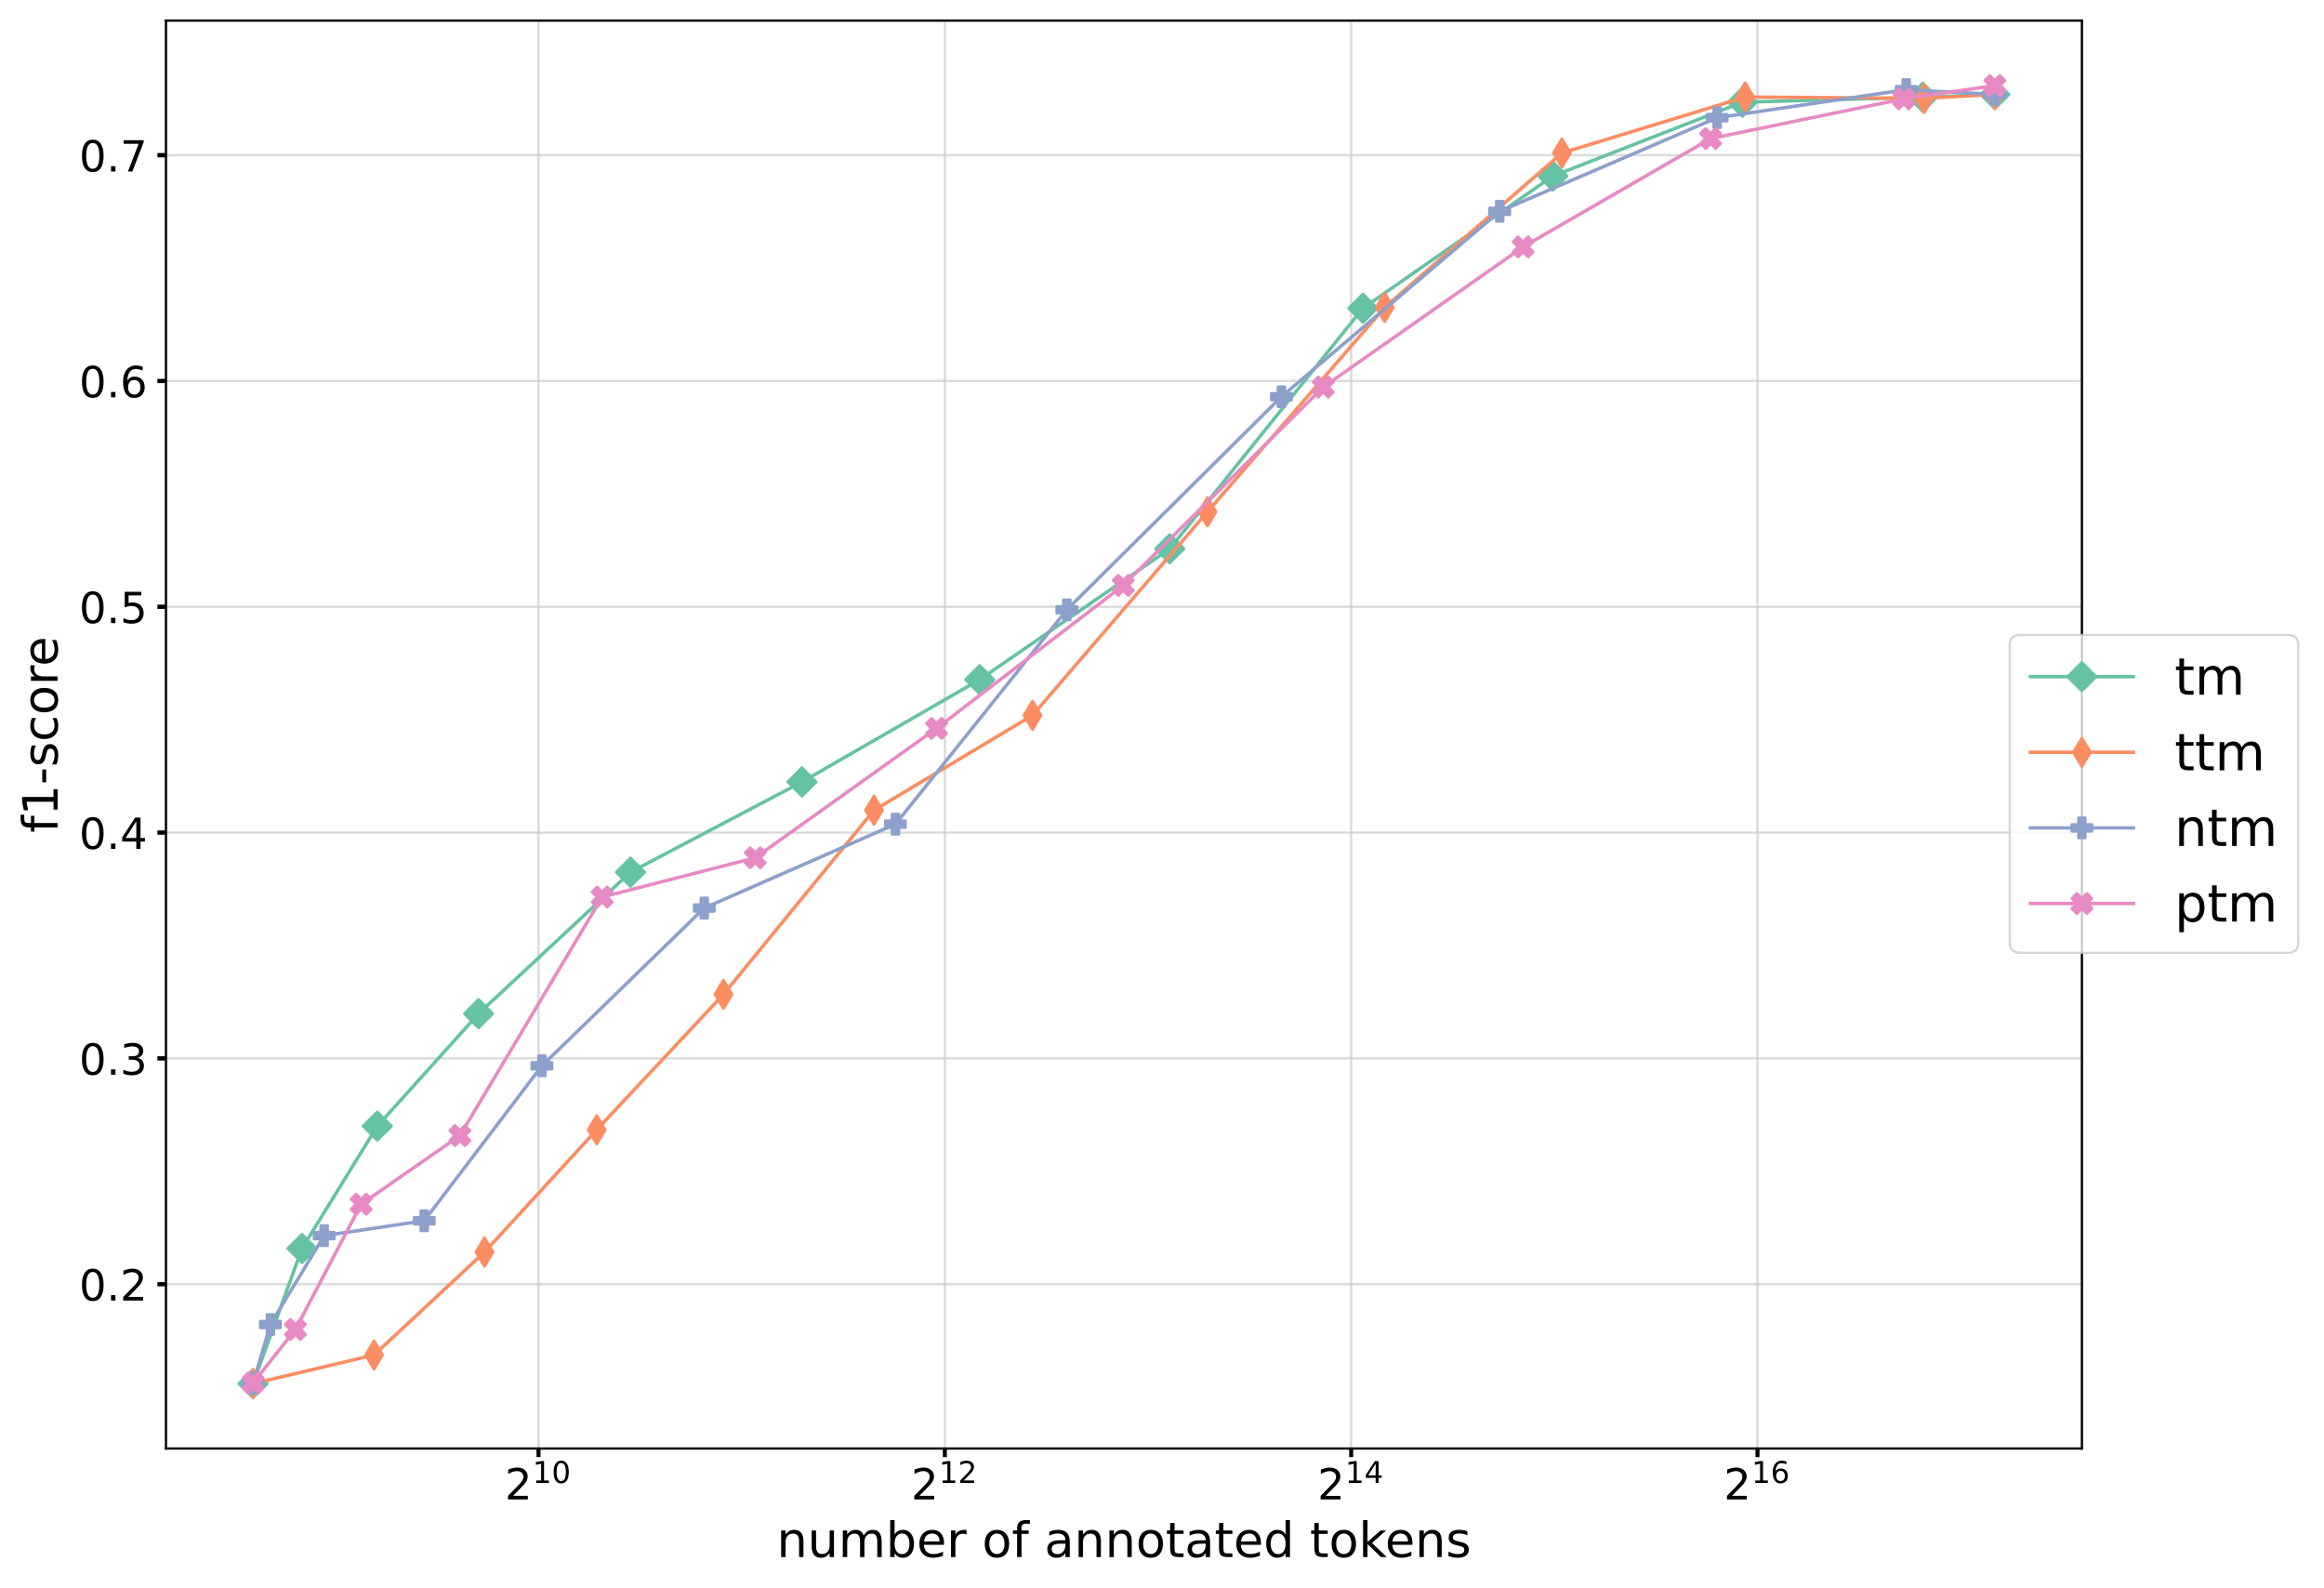 <?xml version="1.0" encoding="utf-8" standalone="no"?>
<!DOCTYPE svg PUBLIC "-//W3C//DTD SVG 1.1//EN"
  "http://www.w3.org/Graphics/SVG/1.1/DTD/svg11.dtd">
<!-- Created with matplotlib (https://matplotlib.org/) -->
<svg height="554.83pt" version="1.1" viewBox="0 0 812.207 554.83" width="812.207pt" xmlns="http://www.w3.org/2000/svg" xmlns:xlink="http://www.w3.org/1999/xlink">
 <defs>
  <style type="text/css">*{stroke-linecap:butt;stroke-linejoin:round;}</style>
 </defs>
 <g id="figure_1">
  <g id="patch_1">
   <path d="M 0 554.83 
L 812.207 554.83 
L 812.207 0 
L 0 0 
z
" style="fill:#ffffff;"/>
  </g>
  <g id="axes_1">
   <g id="patch_2">
    <path d="M 58.008 506.16 
L 727.607 506.16 
L 727.607 7.2 
L 58.008 7.2 
z
" style="fill:#ffffff;"/>
   </g>
   <g id="matplotlib.axis_1">
    <g id="xtick_1">
     <g id="line2d_1">
      <path clip-path="url(#pf6871a390c)" d="M 188.206 506.16 
L 188.206 7.2 
" style="fill:none;stroke:#cccccc;stroke-linecap:square;stroke-opacity:0.7;stroke-width:0.8;"/>
     </g>
     <g id="line2d_2">
      <defs>
       <path d="M 0 0 
L 0 3 
" id="m0b7fc830b1" style="stroke:#000000;stroke-width:1.4;"/>
      </defs>
      <g>
       <use style="stroke:#000000;stroke-width:1.4;" x="188.206" xlink:href="#m0b7fc830b1" y="506.16"/>
      </g>
     </g>
     <g id="text_1">
      <!-- $\mathdefault{2^{10}}$ -->
      <g transform="translate(176.431 524.058)scale(0.15 -0.15)">
       <defs>
        <path d="M 19.188 8.297 
L 53.609 8.297 
L 53.609 0 
L 7.328 0 
L 7.328 8.297 
Q 12.938 14.109 22.625 23.891 
Q 32.328 33.688 34.812 36.531 
Q 39.547 41.844 41.422 45.531 
Q 43.312 49.219 43.312 52.781 
Q 43.312 58.594 39.234 62.25 
Q 35.156 65.922 28.609 65.922 
Q 23.969 65.922 18.812 64.312 
Q 13.672 62.703 7.812 59.422 
L 7.812 69.391 
Q 13.766 71.781 18.938 73 
Q 24.125 74.219 28.422 74.219 
Q 39.75 74.219 46.484 68.547 
Q 53.219 62.891 53.219 53.422 
Q 53.219 48.922 51.531 44.891 
Q 49.859 40.875 45.406 35.406 
Q 44.188 33.984 37.641 27.219 
Q 31.109 20.453 19.188 8.297 
z
" id="DejaVuSans-50"/>
        <path d="M 12.406 8.297 
L 28.516 8.297 
L 28.516 63.922 
L 10.984 60.406 
L 10.984 69.391 
L 28.422 72.906 
L 38.281 72.906 
L 38.281 8.297 
L 54.391 8.297 
L 54.391 0 
L 12.406 0 
z
" id="DejaVuSans-49"/>
        <path d="M 31.781 66.406 
Q 24.172 66.406 20.328 58.906 
Q 16.5 51.422 16.5 36.375 
Q 16.5 21.391 20.328 13.891 
Q 24.172 6.391 31.781 6.391 
Q 39.453 6.391 43.281 13.891 
Q 47.125 21.391 47.125 36.375 
Q 47.125 51.422 43.281 58.906 
Q 39.453 66.406 31.781 66.406 
z
M 31.781 74.219 
Q 44.047 74.219 50.516 64.516 
Q 56.984 54.828 56.984 36.375 
Q 56.984 17.969 50.516 8.266 
Q 44.047 -1.422 31.781 -1.422 
Q 19.531 -1.422 13.062 8.266 
Q 6.594 17.969 6.594 36.375 
Q 6.594 54.828 13.062 64.516 
Q 19.531 74.219 31.781 74.219 
z
" id="DejaVuSans-48"/>
       </defs>
       <use transform="translate(0 0.766)" xlink:href="#DejaVuSans-50"/>
       <use transform="translate(64.58 39.047)scale(0.7)" xlink:href="#DejaVuSans-49"/>
       <use transform="translate(109.116 39.047)scale(0.7)" xlink:href="#DejaVuSans-48"/>
      </g>
     </g>
    </g>
    <g id="xtick_2">
     <g id="line2d_3">
      <path clip-path="url(#pf6871a390c)" d="M 330.21 506.16 
L 330.21 7.2 
" style="fill:none;stroke:#cccccc;stroke-linecap:square;stroke-opacity:0.7;stroke-width:0.8;"/>
     </g>
     <g id="line2d_4">
      <g>
       <use style="stroke:#000000;stroke-width:1.4;" x="330.21" xlink:href="#m0b7fc830b1" y="506.16"/>
      </g>
     </g>
     <g id="text_2">
      <!-- $\mathdefault{2^{12}}$ -->
      <g transform="translate(318.435 524.058)scale(0.15 -0.15)">
       <use transform="translate(0 0.766)" xlink:href="#DejaVuSans-50"/>
       <use transform="translate(64.58 39.047)scale(0.7)" xlink:href="#DejaVuSans-49"/>
       <use transform="translate(109.116 39.047)scale(0.7)" xlink:href="#DejaVuSans-50"/>
      </g>
     </g>
    </g>
    <g id="xtick_3">
     <g id="line2d_5">
      <path clip-path="url(#pf6871a390c)" d="M 472.214 506.16 
L 472.214 7.2 
" style="fill:none;stroke:#cccccc;stroke-linecap:square;stroke-opacity:0.7;stroke-width:0.8;"/>
     </g>
     <g id="line2d_6">
      <g>
       <use style="stroke:#000000;stroke-width:1.4;" x="472.214" xlink:href="#m0b7fc830b1" y="506.16"/>
      </g>
     </g>
     <g id="text_3">
      <!-- $\mathdefault{2^{14}}$ -->
      <g transform="translate(460.439 524.058)scale(0.15 -0.15)">
       <defs>
        <path d="M 37.797 64.312 
L 12.891 25.391 
L 37.797 25.391 
z
M 35.203 72.906 
L 47.609 72.906 
L 47.609 25.391 
L 58.016 25.391 
L 58.016 17.188 
L 47.609 17.188 
L 47.609 0 
L 37.797 0 
L 37.797 17.188 
L 4.891 17.188 
L 4.891 26.703 
z
" id="DejaVuSans-52"/>
       </defs>
       <use transform="translate(0 0.684)" xlink:href="#DejaVuSans-50"/>
       <use transform="translate(64.58 38.966)scale(0.7)" xlink:href="#DejaVuSans-49"/>
       <use transform="translate(109.116 38.966)scale(0.7)" xlink:href="#DejaVuSans-52"/>
      </g>
     </g>
    </g>
    <g id="xtick_4">
     <g id="line2d_7">
      <path clip-path="url(#pf6871a390c)" d="M 614.219 506.16 
L 614.219 7.2 
" style="fill:none;stroke:#cccccc;stroke-linecap:square;stroke-opacity:0.7;stroke-width:0.8;"/>
     </g>
     <g id="line2d_8">
      <g>
       <use style="stroke:#000000;stroke-width:1.4;" x="614.219" xlink:href="#m0b7fc830b1" y="506.16"/>
      </g>
     </g>
     <g id="text_4">
      <!-- $\mathdefault{2^{16}}$ -->
      <g transform="translate(602.444 524.058)scale(0.15 -0.15)">
       <defs>
        <path d="M 33.016 40.375 
Q 26.375 40.375 22.484 35.828 
Q 18.609 31.297 18.609 23.391 
Q 18.609 15.531 22.484 10.953 
Q 26.375 6.391 33.016 6.391 
Q 39.656 6.391 43.531 10.953 
Q 47.406 15.531 47.406 23.391 
Q 47.406 31.297 43.531 35.828 
Q 39.656 40.375 33.016 40.375 
z
M 52.594 71.297 
L 52.594 62.312 
Q 48.875 64.062 45.094 64.984 
Q 41.312 65.922 37.594 65.922 
Q 27.828 65.922 22.672 59.328 
Q 17.531 52.734 16.797 39.406 
Q 19.672 43.656 24.016 45.922 
Q 28.375 48.188 33.594 48.188 
Q 44.578 48.188 50.953 41.516 
Q 57.328 34.859 57.328 23.391 
Q 57.328 12.156 50.688 5.359 
Q 44.047 -1.422 33.016 -1.422 
Q 20.359 -1.422 13.672 8.266 
Q 6.984 17.969 6.984 36.375 
Q 6.984 53.656 15.188 63.938 
Q 23.391 74.219 37.203 74.219 
Q 40.922 74.219 44.703 73.484 
Q 48.484 72.75 52.594 71.297 
z
" id="DejaVuSans-54"/>
       </defs>
       <use transform="translate(0 0.766)" xlink:href="#DejaVuSans-50"/>
       <use transform="translate(64.58 39.047)scale(0.7)" xlink:href="#DejaVuSans-49"/>
       <use transform="translate(109.116 39.047)scale(0.7)" xlink:href="#DejaVuSans-54"/>
      </g>
     </g>
    </g>
    <g id="text_5">
     <!-- number of annotated tokens -->
     <g transform="translate(271.461 544.095)scale(0.17 -0.17)">
      <defs>
       <path d="M 54.891 33.016 
L 54.891 0 
L 45.906 0 
L 45.906 32.719 
Q 45.906 40.484 42.875 44.328 
Q 39.844 48.188 33.797 48.188 
Q 26.516 48.188 22.312 43.547 
Q 18.109 38.922 18.109 30.906 
L 18.109 0 
L 9.078 0 
L 9.078 54.688 
L 18.109 54.688 
L 18.109 46.188 
Q 21.344 51.125 25.703 53.562 
Q 30.078 56 35.797 56 
Q 45.219 56 50.047 50.172 
Q 54.891 44.344 54.891 33.016 
z
" id="DejaVuSans-110"/>
       <path d="M 8.5 21.578 
L 8.5 54.688 
L 17.484 54.688 
L 17.484 21.922 
Q 17.484 14.156 20.5 10.266 
Q 23.531 6.391 29.594 6.391 
Q 36.859 6.391 41.078 11.031 
Q 45.312 15.672 45.312 23.688 
L 45.312 54.688 
L 54.297 54.688 
L 54.297 0 
L 45.312 0 
L 45.312 8.406 
Q 42.047 3.422 37.719 1 
Q 33.406 -1.422 27.688 -1.422 
Q 18.266 -1.422 13.375 4.438 
Q 8.5 10.297 8.5 21.578 
z
M 31.109 56 
z
" id="DejaVuSans-117"/>
       <path d="M 52 44.188 
Q 55.375 50.25 60.062 53.125 
Q 64.75 56 71.094 56 
Q 79.641 56 84.281 50.016 
Q 88.922 44.047 88.922 33.016 
L 88.922 0 
L 79.891 0 
L 79.891 32.719 
Q 79.891 40.578 77.094 44.375 
Q 74.312 48.188 68.609 48.188 
Q 61.625 48.188 57.562 43.547 
Q 53.516 38.922 53.516 30.906 
L 53.516 0 
L 44.484 0 
L 44.484 32.719 
Q 44.484 40.625 41.703 44.406 
Q 38.922 48.188 33.109 48.188 
Q 26.219 48.188 22.156 43.531 
Q 18.109 38.875 18.109 30.906 
L 18.109 0 
L 9.078 0 
L 9.078 54.688 
L 18.109 54.688 
L 18.109 46.188 
Q 21.188 51.219 25.484 53.609 
Q 29.781 56 35.688 56 
Q 41.656 56 45.828 52.969 
Q 50 49.953 52 44.188 
z
" id="DejaVuSans-109"/>
       <path d="M 48.688 27.297 
Q 48.688 37.203 44.609 42.844 
Q 40.531 48.484 33.406 48.484 
Q 26.266 48.484 22.188 42.844 
Q 18.109 37.203 18.109 27.297 
Q 18.109 17.391 22.188 11.75 
Q 26.266 6.109 33.406 6.109 
Q 40.531 6.109 44.609 11.75 
Q 48.688 17.391 48.688 27.297 
z
M 18.109 46.391 
Q 20.953 51.266 25.266 53.625 
Q 29.594 56 35.594 56 
Q 45.562 56 51.781 48.094 
Q 58.016 40.188 58.016 27.297 
Q 58.016 14.406 51.781 6.484 
Q 45.562 -1.422 35.594 -1.422 
Q 29.594 -1.422 25.266 0.953 
Q 20.953 3.328 18.109 8.203 
L 18.109 0 
L 9.078 0 
L 9.078 75.984 
L 18.109 75.984 
z
" id="DejaVuSans-98"/>
       <path d="M 56.203 29.594 
L 56.203 25.203 
L 14.891 25.203 
Q 15.484 15.922 20.484 11.062 
Q 25.484 6.203 34.422 6.203 
Q 39.594 6.203 44.453 7.469 
Q 49.312 8.734 54.109 11.281 
L 54.109 2.781 
Q 49.266 0.734 44.188 -0.344 
Q 39.109 -1.422 33.891 -1.422 
Q 20.797 -1.422 13.156 6.188 
Q 5.516 13.812 5.516 26.812 
Q 5.516 40.234 12.766 48.109 
Q 20.016 56 32.328 56 
Q 43.359 56 49.781 48.891 
Q 56.203 41.797 56.203 29.594 
z
M 47.219 32.234 
Q 47.125 39.594 43.094 43.984 
Q 39.062 48.391 32.422 48.391 
Q 24.906 48.391 20.391 44.141 
Q 15.875 39.891 15.188 32.172 
z
" id="DejaVuSans-101"/>
       <path d="M 41.109 46.297 
Q 39.594 47.172 37.812 47.578 
Q 36.031 48 33.891 48 
Q 26.266 48 22.188 43.047 
Q 18.109 38.094 18.109 28.812 
L 18.109 0 
L 9.078 0 
L 9.078 54.688 
L 18.109 54.688 
L 18.109 46.188 
Q 20.953 51.172 25.484 53.578 
Q 30.031 56 36.531 56 
Q 37.453 56 38.578 55.875 
Q 39.703 55.766 41.062 55.516 
z
" id="DejaVuSans-114"/>
       <path id="DejaVuSans-32"/>
       <path d="M 30.609 48.391 
Q 23.391 48.391 19.188 42.75 
Q 14.984 37.109 14.984 27.297 
Q 14.984 17.484 19.156 11.844 
Q 23.344 6.203 30.609 6.203 
Q 37.797 6.203 41.984 11.859 
Q 46.188 17.531 46.188 27.297 
Q 46.188 37.016 41.984 42.703 
Q 37.797 48.391 30.609 48.391 
z
M 30.609 56 
Q 42.328 56 49.016 48.375 
Q 55.719 40.766 55.719 27.297 
Q 55.719 13.875 49.016 6.219 
Q 42.328 -1.422 30.609 -1.422 
Q 18.844 -1.422 12.172 6.219 
Q 5.516 13.875 5.516 27.297 
Q 5.516 40.766 12.172 48.375 
Q 18.844 56 30.609 56 
z
" id="DejaVuSans-111"/>
       <path d="M 37.109 75.984 
L 37.109 68.5 
L 28.516 68.5 
Q 23.688 68.5 21.797 66.547 
Q 19.922 64.594 19.922 59.516 
L 19.922 54.688 
L 34.719 54.688 
L 34.719 47.703 
L 19.922 47.703 
L 19.922 0 
L 10.891 0 
L 10.891 47.703 
L 2.297 47.703 
L 2.297 54.688 
L 10.891 54.688 
L 10.891 58.5 
Q 10.891 67.625 15.141 71.797 
Q 19.391 75.984 28.609 75.984 
z
" id="DejaVuSans-102"/>
       <path d="M 34.281 27.484 
Q 23.391 27.484 19.188 25 
Q 14.984 22.516 14.984 16.5 
Q 14.984 11.719 18.141 8.906 
Q 21.297 6.109 26.703 6.109 
Q 34.188 6.109 38.703 11.406 
Q 43.219 16.703 43.219 25.484 
L 43.219 27.484 
z
M 52.203 31.203 
L 52.203 0 
L 43.219 0 
L 43.219 8.297 
Q 40.141 3.328 35.547 0.953 
Q 30.953 -1.422 24.312 -1.422 
Q 15.922 -1.422 10.953 3.297 
Q 6 8.016 6 15.922 
Q 6 25.141 12.172 29.828 
Q 18.359 34.516 30.609 34.516 
L 43.219 34.516 
L 43.219 35.406 
Q 43.219 41.609 39.141 45 
Q 35.062 48.391 27.688 48.391 
Q 23 48.391 18.547 47.266 
Q 14.109 46.141 10.016 43.891 
L 10.016 52.203 
Q 14.938 54.109 19.578 55.047 
Q 24.219 56 28.609 56 
Q 40.484 56 46.344 49.844 
Q 52.203 43.703 52.203 31.203 
z
" id="DejaVuSans-97"/>
       <path d="M 18.312 70.219 
L 18.312 54.688 
L 36.812 54.688 
L 36.812 47.703 
L 18.312 47.703 
L 18.312 18.016 
Q 18.312 11.328 20.141 9.422 
Q 21.969 7.516 27.594 7.516 
L 36.812 7.516 
L 36.812 0 
L 27.594 0 
Q 17.188 0 13.234 3.875 
Q 9.281 7.766 9.281 18.016 
L 9.281 47.703 
L 2.688 47.703 
L 2.688 54.688 
L 9.281 54.688 
L 9.281 70.219 
z
" id="DejaVuSans-116"/>
       <path d="M 45.406 46.391 
L 45.406 75.984 
L 54.391 75.984 
L 54.391 0 
L 45.406 0 
L 45.406 8.203 
Q 42.578 3.328 38.25 0.953 
Q 33.938 -1.422 27.875 -1.422 
Q 17.969 -1.422 11.734 6.484 
Q 5.516 14.406 5.516 27.297 
Q 5.516 40.188 11.734 48.094 
Q 17.969 56 27.875 56 
Q 33.938 56 38.25 53.625 
Q 42.578 51.266 45.406 46.391 
z
M 14.797 27.297 
Q 14.797 17.391 18.875 11.75 
Q 22.953 6.109 30.078 6.109 
Q 37.203 6.109 41.297 11.75 
Q 45.406 17.391 45.406 27.297 
Q 45.406 37.203 41.297 42.844 
Q 37.203 48.484 30.078 48.484 
Q 22.953 48.484 18.875 42.844 
Q 14.797 37.203 14.797 27.297 
z
" id="DejaVuSans-100"/>
       <path d="M 9.078 75.984 
L 18.109 75.984 
L 18.109 31.109 
L 44.922 54.688 
L 56.391 54.688 
L 27.391 29.109 
L 57.625 0 
L 45.906 0 
L 18.109 26.703 
L 18.109 0 
L 9.078 0 
z
" id="DejaVuSans-107"/>
       <path d="M 44.281 53.078 
L 44.281 44.578 
Q 40.484 46.531 36.375 47.5 
Q 32.281 48.484 27.875 48.484 
Q 21.188 48.484 17.844 46.438 
Q 14.5 44.391 14.5 40.281 
Q 14.5 37.156 16.891 35.375 
Q 19.281 33.594 26.516 31.984 
L 29.594 31.297 
Q 39.156 29.25 43.188 25.516 
Q 47.219 21.781 47.219 15.094 
Q 47.219 7.469 41.188 3.016 
Q 35.156 -1.422 24.609 -1.422 
Q 20.219 -1.422 15.453 -0.562 
Q 10.688 0.297 5.422 2 
L 5.422 11.281 
Q 10.406 8.688 15.234 7.391 
Q 20.062 6.109 24.812 6.109 
Q 31.156 6.109 34.562 8.281 
Q 37.984 10.453 37.984 14.406 
Q 37.984 18.062 35.516 20.016 
Q 33.062 21.969 24.703 23.781 
L 21.578 24.516 
Q 13.234 26.266 9.516 29.906 
Q 5.812 33.547 5.812 39.891 
Q 5.812 47.609 11.281 51.797 
Q 16.75 56 26.812 56 
Q 31.781 56 36.172 55.266 
Q 40.578 54.547 44.281 53.078 
z
" id="DejaVuSans-115"/>
      </defs>
      <use xlink:href="#DejaVuSans-110"/>
      <use x="63.379" xlink:href="#DejaVuSans-117"/>
      <use x="126.758" xlink:href="#DejaVuSans-109"/>
      <use x="224.17" xlink:href="#DejaVuSans-98"/>
      <use x="287.646" xlink:href="#DejaVuSans-101"/>
      <use x="349.17" xlink:href="#DejaVuSans-114"/>
      <use x="390.283" xlink:href="#DejaVuSans-32"/>
      <use x="422.07" xlink:href="#DejaVuSans-111"/>
      <use x="483.252" xlink:href="#DejaVuSans-102"/>
      <use x="518.457" xlink:href="#DejaVuSans-32"/>
      <use x="550.244" xlink:href="#DejaVuSans-97"/>
      <use x="611.523" xlink:href="#DejaVuSans-110"/>
      <use x="674.902" xlink:href="#DejaVuSans-110"/>
      <use x="738.281" xlink:href="#DejaVuSans-111"/>
      <use x="799.463" xlink:href="#DejaVuSans-116"/>
      <use x="838.672" xlink:href="#DejaVuSans-97"/>
      <use x="899.951" xlink:href="#DejaVuSans-116"/>
      <use x="939.16" xlink:href="#DejaVuSans-101"/>
      <use x="1000.684" xlink:href="#DejaVuSans-100"/>
      <use x="1064.16" xlink:href="#DejaVuSans-32"/>
      <use x="1095.947" xlink:href="#DejaVuSans-116"/>
      <use x="1135.156" xlink:href="#DejaVuSans-111"/>
      <use x="1196.338" xlink:href="#DejaVuSans-107"/>
      <use x="1250.623" xlink:href="#DejaVuSans-101"/>
      <use x="1312.146" xlink:href="#DejaVuSans-110"/>
      <use x="1375.525" xlink:href="#DejaVuSans-115"/>
     </g>
    </g>
   </g>
   <g id="matplotlib.axis_2">
    <g id="ytick_1">
     <g id="line2d_9">
      <path clip-path="url(#pf6871a390c)" d="M 58.008 448.738 
L 727.607 448.738 
" style="fill:none;stroke:#cccccc;stroke-linecap:square;stroke-opacity:0.7;stroke-width:0.8;"/>
     </g>
     <g id="line2d_10">
      <defs>
       <path d="M 0 0 
L -3 0 
" id="maea8a7a669" style="stroke:#000000;stroke-width:1.5;"/>
      </defs>
      <g>
       <use style="stroke:#000000;stroke-width:1.5;" x="58.008" xlink:href="#maea8a7a669" y="448.738"/>
      </g>
     </g>
     <g id="text_6">
      <!-- 0.2 -->
      <g transform="translate(27.653 454.437)scale(0.15 -0.15)">
       <defs>
        <path d="M 10.688 12.406 
L 21 12.406 
L 21 0 
L 10.688 0 
z
" id="DejaVuSans-46"/>
       </defs>
       <use xlink:href="#DejaVuSans-48"/>
       <use x="63.623" xlink:href="#DejaVuSans-46"/>
       <use x="95.41" xlink:href="#DejaVuSans-50"/>
      </g>
     </g>
    </g>
    <g id="ytick_2">
     <g id="line2d_11">
      <path clip-path="url(#pf6871a390c)" d="M 58.008 369.837 
L 727.607 369.837 
" style="fill:none;stroke:#cccccc;stroke-linecap:square;stroke-opacity:0.7;stroke-width:0.8;"/>
     </g>
     <g id="line2d_12">
      <g>
       <use style="stroke:#000000;stroke-width:1.5;" x="58.008" xlink:href="#maea8a7a669" y="369.837"/>
      </g>
     </g>
     <g id="text_7">
      <!-- 0.3 -->
      <g transform="translate(27.653 375.536)scale(0.15 -0.15)">
       <defs>
        <path d="M 40.578 39.312 
Q 47.656 37.797 51.625 33 
Q 55.609 28.219 55.609 21.188 
Q 55.609 10.406 48.188 4.484 
Q 40.766 -1.422 27.094 -1.422 
Q 22.516 -1.422 17.656 -0.516 
Q 12.797 0.391 7.625 2.203 
L 7.625 11.719 
Q 11.719 9.328 16.594 8.109 
Q 21.484 6.891 26.812 6.891 
Q 36.078 6.891 40.938 10.547 
Q 45.797 14.203 45.797 21.188 
Q 45.797 27.641 41.281 31.266 
Q 36.766 34.906 28.719 34.906 
L 20.219 34.906 
L 20.219 43.016 
L 29.109 43.016 
Q 36.375 43.016 40.234 45.922 
Q 44.094 48.828 44.094 54.297 
Q 44.094 59.906 40.109 62.906 
Q 36.141 65.922 28.719 65.922 
Q 24.656 65.922 20.016 65.031 
Q 15.375 64.156 9.812 62.312 
L 9.812 71.094 
Q 15.438 72.656 20.344 73.438 
Q 25.25 74.219 29.594 74.219 
Q 40.828 74.219 47.359 69.109 
Q 53.906 64.016 53.906 55.328 
Q 53.906 49.266 50.438 45.094 
Q 46.969 40.922 40.578 39.312 
z
" id="DejaVuSans-51"/>
       </defs>
       <use xlink:href="#DejaVuSans-48"/>
       <use x="63.623" xlink:href="#DejaVuSans-46"/>
       <use x="95.41" xlink:href="#DejaVuSans-51"/>
      </g>
     </g>
    </g>
    <g id="ytick_3">
     <g id="line2d_13">
      <path clip-path="url(#pf6871a390c)" d="M 58.008 290.935 
L 727.607 290.935 
" style="fill:none;stroke:#cccccc;stroke-linecap:square;stroke-opacity:0.7;stroke-width:0.8;"/>
     </g>
     <g id="line2d_14">
      <g>
       <use style="stroke:#000000;stroke-width:1.5;" x="58.008" xlink:href="#maea8a7a669" y="290.935"/>
      </g>
     </g>
     <g id="text_8">
      <!-- 0.4 -->
      <g transform="translate(27.653 296.634)scale(0.15 -0.15)">
       <use xlink:href="#DejaVuSans-48"/>
       <use x="63.623" xlink:href="#DejaVuSans-46"/>
       <use x="95.41" xlink:href="#DejaVuSans-52"/>
      </g>
     </g>
    </g>
    <g id="ytick_4">
     <g id="line2d_15">
      <path clip-path="url(#pf6871a390c)" d="M 58.008 212.034 
L 727.607 212.034 
" style="fill:none;stroke:#cccccc;stroke-linecap:square;stroke-opacity:0.7;stroke-width:0.8;"/>
     </g>
     <g id="line2d_16">
      <g>
       <use style="stroke:#000000;stroke-width:1.5;" x="58.008" xlink:href="#maea8a7a669" y="212.034"/>
      </g>
     </g>
     <g id="text_9">
      <!-- 0.5 -->
      <g transform="translate(27.653 217.733)scale(0.15 -0.15)">
       <defs>
        <path d="M 10.797 72.906 
L 49.516 72.906 
L 49.516 64.594 
L 19.828 64.594 
L 19.828 46.734 
Q 21.969 47.469 24.109 47.828 
Q 26.266 48.188 28.422 48.188 
Q 40.625 48.188 47.75 41.5 
Q 54.891 34.812 54.891 23.391 
Q 54.891 11.625 47.562 5.094 
Q 40.234 -1.422 26.906 -1.422 
Q 22.312 -1.422 17.547 -0.641 
Q 12.797 0.141 7.719 1.703 
L 7.719 11.625 
Q 12.109 9.234 16.797 8.062 
Q 21.484 6.891 26.703 6.891 
Q 35.156 6.891 40.078 11.328 
Q 45.016 15.766 45.016 23.391 
Q 45.016 31 40.078 35.438 
Q 35.156 39.891 26.703 39.891 
Q 22.75 39.891 18.812 39.016 
Q 14.891 38.141 10.797 36.281 
z
" id="DejaVuSans-53"/>
       </defs>
       <use xlink:href="#DejaVuSans-48"/>
       <use x="63.623" xlink:href="#DejaVuSans-46"/>
       <use x="95.41" xlink:href="#DejaVuSans-53"/>
      </g>
     </g>
    </g>
    <g id="ytick_5">
     <g id="line2d_17">
      <path clip-path="url(#pf6871a390c)" d="M 58.008 133.132 
L 727.607 133.132 
" style="fill:none;stroke:#cccccc;stroke-linecap:square;stroke-opacity:0.7;stroke-width:0.8;"/>
     </g>
     <g id="line2d_18">
      <g>
       <use style="stroke:#000000;stroke-width:1.5;" x="58.008" xlink:href="#maea8a7a669" y="133.132"/>
      </g>
     </g>
     <g id="text_10">
      <!-- 0.6 -->
      <g transform="translate(27.653 138.831)scale(0.15 -0.15)">
       <use xlink:href="#DejaVuSans-48"/>
       <use x="63.623" xlink:href="#DejaVuSans-46"/>
       <use x="95.41" xlink:href="#DejaVuSans-54"/>
      </g>
     </g>
    </g>
    <g id="ytick_6">
     <g id="line2d_19">
      <path clip-path="url(#pf6871a390c)" d="M 58.008 54.231 
L 727.607 54.231 
" style="fill:none;stroke:#cccccc;stroke-linecap:square;stroke-opacity:0.7;stroke-width:0.8;"/>
     </g>
     <g id="line2d_20">
      <g>
       <use style="stroke:#000000;stroke-width:1.5;" x="58.008" xlink:href="#maea8a7a669" y="54.231"/>
      </g>
     </g>
     <g id="text_11">
      <!-- 0.7 -->
      <g transform="translate(27.653 59.93)scale(0.15 -0.15)">
       <defs>
        <path d="M 8.203 72.906 
L 55.078 72.906 
L 55.078 68.703 
L 28.609 0 
L 18.312 0 
L 43.219 64.594 
L 8.203 64.594 
z
" id="DejaVuSans-55"/>
       </defs>
       <use xlink:href="#DejaVuSans-48"/>
       <use x="63.623" xlink:href="#DejaVuSans-46"/>
       <use x="95.41" xlink:href="#DejaVuSans-55"/>
      </g>
     </g>
    </g>
    <g id="text_12">
     <!-- f1-score -->
     <g transform="translate(20.117 290.983)rotate(-90)scale(0.17 -0.17)">
      <defs>
       <path d="M 4.891 31.391 
L 31.203 31.391 
L 31.203 23.391 
L 4.891 23.391 
z
" id="DejaVuSans-45"/>
       <path d="M 48.781 52.594 
L 48.781 44.188 
Q 44.969 46.297 41.141 47.344 
Q 37.312 48.391 33.406 48.391 
Q 24.656 48.391 19.812 42.844 
Q 14.984 37.312 14.984 27.297 
Q 14.984 17.281 19.812 11.734 
Q 24.656 6.203 33.406 6.203 
Q 37.312 6.203 41.141 7.25 
Q 44.969 8.297 48.781 10.406 
L 48.781 2.094 
Q 45.016 0.344 40.984 -0.531 
Q 36.969 -1.422 32.422 -1.422 
Q 20.062 -1.422 12.781 6.344 
Q 5.516 14.109 5.516 27.297 
Q 5.516 40.672 12.859 48.328 
Q 20.219 56 33.016 56 
Q 37.156 56 41.109 55.141 
Q 45.062 54.297 48.781 52.594 
z
" id="DejaVuSans-99"/>
      </defs>
      <use xlink:href="#DejaVuSans-102"/>
      <use x="35.205" xlink:href="#DejaVuSans-49"/>
      <use x="98.828" xlink:href="#DejaVuSans-45"/>
      <use x="134.912" xlink:href="#DejaVuSans-115"/>
      <use x="187.012" xlink:href="#DejaVuSans-99"/>
      <use x="241.992" xlink:href="#DejaVuSans-111"/>
      <use x="303.174" xlink:href="#DejaVuSans-114"/>
      <use x="342.037" xlink:href="#DejaVuSans-101"/>
     </g>
    </g>
   </g>
   <g id="line2d_21">
    <path clip-path="url(#pf6871a390c)" d="M 88.444 483.48 
L 105.538 436.262 
L 131.863 393.507 
L 167.264 354.199 
L 220.34 304.77 
L 280.276 273.241 
L 342.371 237.498 
L 408.807 191.763 
L 476.318 107.705 
L 542.711 61.518 
L 608.963 35.704 
L 671.985 33.972 
L 697.171 32.999 
" style="fill:none;stroke:#66c2a5;stroke-linecap:square;stroke-width:1.2;"/>
    <defs>
     <path d="M -0 4.95 
L 4.95 0 
L 0 -4.95 
L -4.95 -0 
z
" id="m32fad4c525" style="stroke:#66c2a5;stroke-linejoin:miter;"/>
    </defs>
    <g clip-path="url(#pf6871a390c)">
     <use style="fill:#66c2a5;stroke:#66c2a5;stroke-linejoin:miter;" x="88.444" xlink:href="#m32fad4c525" y="483.48"/>
     <use style="fill:#66c2a5;stroke:#66c2a5;stroke-linejoin:miter;" x="105.538" xlink:href="#m32fad4c525" y="436.262"/>
     <use style="fill:#66c2a5;stroke:#66c2a5;stroke-linejoin:miter;" x="131.863" xlink:href="#m32fad4c525" y="393.507"/>
     <use style="fill:#66c2a5;stroke:#66c2a5;stroke-linejoin:miter;" x="167.264" xlink:href="#m32fad4c525" y="354.199"/>
     <use style="fill:#66c2a5;stroke:#66c2a5;stroke-linejoin:miter;" x="220.34" xlink:href="#m32fad4c525" y="304.77"/>
     <use style="fill:#66c2a5;stroke:#66c2a5;stroke-linejoin:miter;" x="280.276" xlink:href="#m32fad4c525" y="273.241"/>
     <use style="fill:#66c2a5;stroke:#66c2a5;stroke-linejoin:miter;" x="342.371" xlink:href="#m32fad4c525" y="237.498"/>
     <use style="fill:#66c2a5;stroke:#66c2a5;stroke-linejoin:miter;" x="408.807" xlink:href="#m32fad4c525" y="191.763"/>
     <use style="fill:#66c2a5;stroke:#66c2a5;stroke-linejoin:miter;" x="476.318" xlink:href="#m32fad4c525" y="107.705"/>
     <use style="fill:#66c2a5;stroke:#66c2a5;stroke-linejoin:miter;" x="542.711" xlink:href="#m32fad4c525" y="61.518"/>
     <use style="fill:#66c2a5;stroke:#66c2a5;stroke-linejoin:miter;" x="608.963" xlink:href="#m32fad4c525" y="35.704"/>
     <use style="fill:#66c2a5;stroke:#66c2a5;stroke-linejoin:miter;" x="671.985" xlink:href="#m32fad4c525" y="33.972"/>
     <use style="fill:#66c2a5;stroke:#66c2a5;stroke-linejoin:miter;" x="697.171" xlink:href="#m32fad4c525" y="32.999"/>
    </g>
   </g>
   <g id="line2d_22">
    <path clip-path="url(#pf6871a390c)" d="M 88.444 483.48 
L 130.72 473.47 
L 169.329 437.518 
L 208.543 394.791 
L 252.84 347.453 
L 305.448 283.119 
L 360.845 249.958 
L 421.985 178.856 
L 483.947 107.427 
L 545.866 53.464 
L 609.919 33.899 
L 672.459 34.368 
L 697.171 32.999 
" style="fill:none;stroke:#fc8d62;stroke-linecap:square;stroke-width:1.2;"/>
    <defs>
     <path d="M -0 4.95 
L 2.97 0 
L 0 -4.95 
L -2.97 -0 
z
" id="m2b08c030f4" style="stroke:#fc8d62;stroke-linejoin:miter;"/>
    </defs>
    <g clip-path="url(#pf6871a390c)">
     <use style="fill:#fc8d62;stroke:#fc8d62;stroke-linejoin:miter;" x="88.444" xlink:href="#m2b08c030f4" y="483.48"/>
     <use style="fill:#fc8d62;stroke:#fc8d62;stroke-linejoin:miter;" x="130.72" xlink:href="#m2b08c030f4" y="473.47"/>
     <use style="fill:#fc8d62;stroke:#fc8d62;stroke-linejoin:miter;" x="169.329" xlink:href="#m2b08c030f4" y="437.518"/>
     <use style="fill:#fc8d62;stroke:#fc8d62;stroke-linejoin:miter;" x="208.543" xlink:href="#m2b08c030f4" y="394.791"/>
     <use style="fill:#fc8d62;stroke:#fc8d62;stroke-linejoin:miter;" x="252.84" xlink:href="#m2b08c030f4" y="347.453"/>
     <use style="fill:#fc8d62;stroke:#fc8d62;stroke-linejoin:miter;" x="305.448" xlink:href="#m2b08c030f4" y="283.119"/>
     <use style="fill:#fc8d62;stroke:#fc8d62;stroke-linejoin:miter;" x="360.845" xlink:href="#m2b08c030f4" y="249.958"/>
     <use style="fill:#fc8d62;stroke:#fc8d62;stroke-linejoin:miter;" x="421.985" xlink:href="#m2b08c030f4" y="178.856"/>
     <use style="fill:#fc8d62;stroke:#fc8d62;stroke-linejoin:miter;" x="483.947" xlink:href="#m2b08c030f4" y="107.427"/>
     <use style="fill:#fc8d62;stroke:#fc8d62;stroke-linejoin:miter;" x="545.866" xlink:href="#m2b08c030f4" y="53.464"/>
     <use style="fill:#fc8d62;stroke:#fc8d62;stroke-linejoin:miter;" x="609.919" xlink:href="#m2b08c030f4" y="33.899"/>
     <use style="fill:#fc8d62;stroke:#fc8d62;stroke-linejoin:miter;" x="672.459" xlink:href="#m2b08c030f4" y="34.368"/>
     <use style="fill:#fc8d62;stroke:#fc8d62;stroke-linejoin:miter;" x="697.171" xlink:href="#m2b08c030f4" y="32.999"/>
    </g>
   </g>
   <g id="line2d_23">
    <path clip-path="url(#pf6871a390c)" d="M 88.444 483.48 
L 94.501 462.839 
L 113.284 431.777 
L 148.26 426.567 
L 189.399 372.42 
L 246.119 317.303 
L 312.958 287.992 
L 372.844 213.088 
L 447.84 138.628 
L 524.131 73.836 
L 600.125 41.121 
L 666.195 31.343 
L 697.171 32.999 
" style="fill:none;stroke:#8da0cb;stroke-linecap:square;stroke-width:1.2;"/>
    <defs>
     <path d="M -1.167 3.5 
L 1.167 3.5 
L 1.167 1.167 
L 3.5 1.167 
L 3.5 -1.167 
L 1.167 -1.167 
L 1.167 -3.5 
L -1.167 -3.5 
L -1.167 -1.167 
L -3.5 -1.167 
L -3.5 1.167 
L -1.167 1.167 
z
" id="m0e5cf3f07c" style="stroke:#8da0cb;stroke-linejoin:miter;"/>
    </defs>
    <g clip-path="url(#pf6871a390c)">
     <use style="fill:#8da0cb;stroke:#8da0cb;stroke-linejoin:miter;" x="88.444" xlink:href="#m0e5cf3f07c" y="483.48"/>
     <use style="fill:#8da0cb;stroke:#8da0cb;stroke-linejoin:miter;" x="94.501" xlink:href="#m0e5cf3f07c" y="462.839"/>
     <use style="fill:#8da0cb;stroke:#8da0cb;stroke-linejoin:miter;" x="113.284" xlink:href="#m0e5cf3f07c" y="431.777"/>
     <use style="fill:#8da0cb;stroke:#8da0cb;stroke-linejoin:miter;" x="148.26" xlink:href="#m0e5cf3f07c" y="426.567"/>
     <use style="fill:#8da0cb;stroke:#8da0cb;stroke-linejoin:miter;" x="189.399" xlink:href="#m0e5cf3f07c" y="372.42"/>
     <use style="fill:#8da0cb;stroke:#8da0cb;stroke-linejoin:miter;" x="246.119" xlink:href="#m0e5cf3f07c" y="317.303"/>
     <use style="fill:#8da0cb;stroke:#8da0cb;stroke-linejoin:miter;" x="312.958" xlink:href="#m0e5cf3f07c" y="287.992"/>
     <use style="fill:#8da0cb;stroke:#8da0cb;stroke-linejoin:miter;" x="372.844" xlink:href="#m0e5cf3f07c" y="213.088"/>
     <use style="fill:#8da0cb;stroke:#8da0cb;stroke-linejoin:miter;" x="447.84" xlink:href="#m0e5cf3f07c" y="138.628"/>
     <use style="fill:#8da0cb;stroke:#8da0cb;stroke-linejoin:miter;" x="524.131" xlink:href="#m0e5cf3f07c" y="73.836"/>
     <use style="fill:#8da0cb;stroke:#8da0cb;stroke-linejoin:miter;" x="600.125" xlink:href="#m0e5cf3f07c" y="41.121"/>
     <use style="fill:#8da0cb;stroke:#8da0cb;stroke-linejoin:miter;" x="666.195" xlink:href="#m0e5cf3f07c" y="31.343"/>
     <use style="fill:#8da0cb;stroke:#8da0cb;stroke-linejoin:miter;" x="697.171" xlink:href="#m0e5cf3f07c" y="32.999"/>
    </g>
   </g>
   <g id="line2d_24">
    <path clip-path="url(#pf6871a390c)" d="M 88.444 483.263 
L 103.245 464.566 
L 126.22 420.794 
L 160.733 396.818 
L 210.448 313.453 
L 263.943 299.731 
L 327.307 254.518 
L 392.579 204.552 
L 462.472 135.258 
L 532.31 86.264 
L 597.846 48.41 
L 665.336 34.536 
L 697.171 29.88 
" style="fill:none;stroke:#e78ac3;stroke-linecap:square;stroke-width:1.2;"/>
    <defs>
     <path d="M -1.75 3.5 
L 0 1.75 
L 1.75 3.5 
L 3.5 1.75 
L 1.75 0 
L 3.5 -1.75 
L 1.75 -3.5 
L 0 -1.75 
L -1.75 -3.5 
L -3.5 -1.75 
L -1.75 0 
L -3.5 1.75 
z
" id="ma1d9c1cac0" style="stroke:#e78ac3;stroke-linejoin:miter;"/>
    </defs>
    <g clip-path="url(#pf6871a390c)">
     <use style="fill:#e78ac3;stroke:#e78ac3;stroke-linejoin:miter;" x="88.444" xlink:href="#ma1d9c1cac0" y="483.263"/>
     <use style="fill:#e78ac3;stroke:#e78ac3;stroke-linejoin:miter;" x="103.245" xlink:href="#ma1d9c1cac0" y="464.566"/>
     <use style="fill:#e78ac3;stroke:#e78ac3;stroke-linejoin:miter;" x="126.22" xlink:href="#ma1d9c1cac0" y="420.794"/>
     <use style="fill:#e78ac3;stroke:#e78ac3;stroke-linejoin:miter;" x="160.733" xlink:href="#ma1d9c1cac0" y="396.818"/>
     <use style="fill:#e78ac3;stroke:#e78ac3;stroke-linejoin:miter;" x="210.448" xlink:href="#ma1d9c1cac0" y="313.453"/>
     <use style="fill:#e78ac3;stroke:#e78ac3;stroke-linejoin:miter;" x="263.943" xlink:href="#ma1d9c1cac0" y="299.731"/>
     <use style="fill:#e78ac3;stroke:#e78ac3;stroke-linejoin:miter;" x="327.307" xlink:href="#ma1d9c1cac0" y="254.518"/>
     <use style="fill:#e78ac3;stroke:#e78ac3;stroke-linejoin:miter;" x="392.579" xlink:href="#ma1d9c1cac0" y="204.552"/>
     <use style="fill:#e78ac3;stroke:#e78ac3;stroke-linejoin:miter;" x="462.472" xlink:href="#ma1d9c1cac0" y="135.258"/>
     <use style="fill:#e78ac3;stroke:#e78ac3;stroke-linejoin:miter;" x="532.31" xlink:href="#ma1d9c1cac0" y="86.264"/>
     <use style="fill:#e78ac3;stroke:#e78ac3;stroke-linejoin:miter;" x="597.846" xlink:href="#ma1d9c1cac0" y="48.41"/>
     <use style="fill:#e78ac3;stroke:#e78ac3;stroke-linejoin:miter;" x="665.336" xlink:href="#ma1d9c1cac0" y="34.536"/>
     <use style="fill:#e78ac3;stroke:#e78ac3;stroke-linejoin:miter;" x="697.171" xlink:href="#ma1d9c1cac0" y="29.88"/>
    </g>
   </g>
   <g id="patch_3">
    <path d="M 58.008 506.16 
L 58.008 7.2 
" style="fill:none;stroke:#000000;stroke-linecap:square;stroke-linejoin:miter;stroke-width:0.8;"/>
   </g>
   <g id="patch_4">
    <path d="M 727.607 506.16 
L 727.607 7.2 
" style="fill:none;stroke:#000000;stroke-linecap:square;stroke-linejoin:miter;stroke-width:0.8;"/>
   </g>
   <g id="patch_5">
    <path d="M 58.008 506.16 
L 727.607 506.16 
" style="fill:none;stroke:#000000;stroke-linecap:square;stroke-linejoin:miter;stroke-width:0.8;"/>
   </g>
   <g id="patch_6">
    <path d="M 58.008 7.2 
L 727.607 7.2 
" style="fill:none;stroke:#000000;stroke-linecap:square;stroke-linejoin:miter;stroke-width:0.8;"/>
   </g>
  </g>
  <g id="legend_1">
   <g id="patch_7">
    <path d="M 705.991 332.956 
L 799.607 332.956 
Q 803.207 332.956 803.207 329.356 
L 803.207 225.474 
Q 803.207 221.874 799.607 221.874 
L 705.991 221.874 
Q 702.391 221.874 702.391 225.474 
L 702.391 329.356 
Q 702.391 332.956 705.991 332.956 
z
" style="fill:#ffffff;opacity:0.8;stroke:#cccccc;stroke-linejoin:miter;stroke-width:0.8;"/>
   </g>
   <g id="line2d_25">
    <path d="M 709.591 236.451 
L 745.591 236.451 
" style="fill:none;stroke:#66c2a5;stroke-linecap:square;stroke-width:1.2;"/>
   </g>
   <g id="line2d_26">
    <g>
     <use style="fill:#66c2a5;stroke:#66c2a5;stroke-linejoin:miter;" x="727.591" xlink:href="#m32fad4c525" y="236.451"/>
    </g>
   </g>
   <g id="text_13">
    <!-- tm -->
    <g transform="translate(759.991 242.751)scale(0.18 -0.18)">
     <use xlink:href="#DejaVuSans-116"/>
     <use x="39.209" xlink:href="#DejaVuSans-109"/>
    </g>
   </g>
   <g id="line2d_27">
    <path d="M 709.591 262.872 
L 745.591 262.872 
" style="fill:none;stroke:#fc8d62;stroke-linecap:square;stroke-width:1.2;"/>
   </g>
   <g id="line2d_28">
    <g>
     <use style="fill:#fc8d62;stroke:#fc8d62;stroke-linejoin:miter;" x="727.591" xlink:href="#m2b08c030f4" y="262.872"/>
    </g>
   </g>
   <g id="text_14">
    <!-- ttm -->
    <g transform="translate(759.991 269.172)scale(0.18 -0.18)">
     <use xlink:href="#DejaVuSans-116"/>
     <use x="39.209" xlink:href="#DejaVuSans-116"/>
     <use x="78.418" xlink:href="#DejaVuSans-109"/>
    </g>
   </g>
   <g id="line2d_29">
    <path d="M 709.591 289.292 
L 745.591 289.292 
" style="fill:none;stroke:#8da0cb;stroke-linecap:square;stroke-width:1.2;"/>
   </g>
   <g id="line2d_30">
    <g>
     <use style="fill:#8da0cb;stroke:#8da0cb;stroke-linejoin:miter;" x="727.591" xlink:href="#m0e5cf3f07c" y="289.292"/>
    </g>
   </g>
   <g id="text_15">
    <!-- ntm -->
    <g transform="translate(759.991 295.592)scale(0.18 -0.18)">
     <use xlink:href="#DejaVuSans-110"/>
     <use x="63.379" xlink:href="#DejaVuSans-116"/>
     <use x="102.588" xlink:href="#DejaVuSans-109"/>
    </g>
   </g>
   <g id="line2d_31">
    <path d="M 709.591 315.713 
L 745.591 315.713 
" style="fill:none;stroke:#e78ac3;stroke-linecap:square;stroke-width:1.2;"/>
   </g>
   <g id="line2d_32">
    <g>
     <use style="fill:#e78ac3;stroke:#e78ac3;stroke-linejoin:miter;" x="727.591" xlink:href="#ma1d9c1cac0" y="315.713"/>
    </g>
   </g>
   <g id="text_16">
    <!-- ptm -->
    <g transform="translate(759.991 322.013)scale(0.18 -0.18)">
     <defs>
      <path d="M 18.109 8.203 
L 18.109 -20.797 
L 9.078 -20.797 
L 9.078 54.688 
L 18.109 54.688 
L 18.109 46.391 
Q 20.953 51.266 25.266 53.625 
Q 29.594 56 35.594 56 
Q 45.562 56 51.781 48.094 
Q 58.016 40.188 58.016 27.297 
Q 58.016 14.406 51.781 6.484 
Q 45.562 -1.422 35.594 -1.422 
Q 29.594 -1.422 25.266 0.953 
Q 20.953 3.328 18.109 8.203 
z
M 48.688 27.297 
Q 48.688 37.203 44.609 42.844 
Q 40.531 48.484 33.406 48.484 
Q 26.266 48.484 22.188 42.844 
Q 18.109 37.203 18.109 27.297 
Q 18.109 17.391 22.188 11.75 
Q 26.266 6.109 33.406 6.109 
Q 40.531 6.109 44.609 11.75 
Q 48.688 17.391 48.688 27.297 
z
" id="DejaVuSans-112"/>
     </defs>
     <use xlink:href="#DejaVuSans-112"/>
     <use x="63.477" xlink:href="#DejaVuSans-116"/>
     <use x="102.686" xlink:href="#DejaVuSans-109"/>
    </g>
   </g>
  </g>
 </g>
 <defs>
  <clipPath id="pf6871a390c">
   <rect height="498.96" width="669.6" x="58.008" y="7.2"/>
  </clipPath>
 </defs>
</svg>
